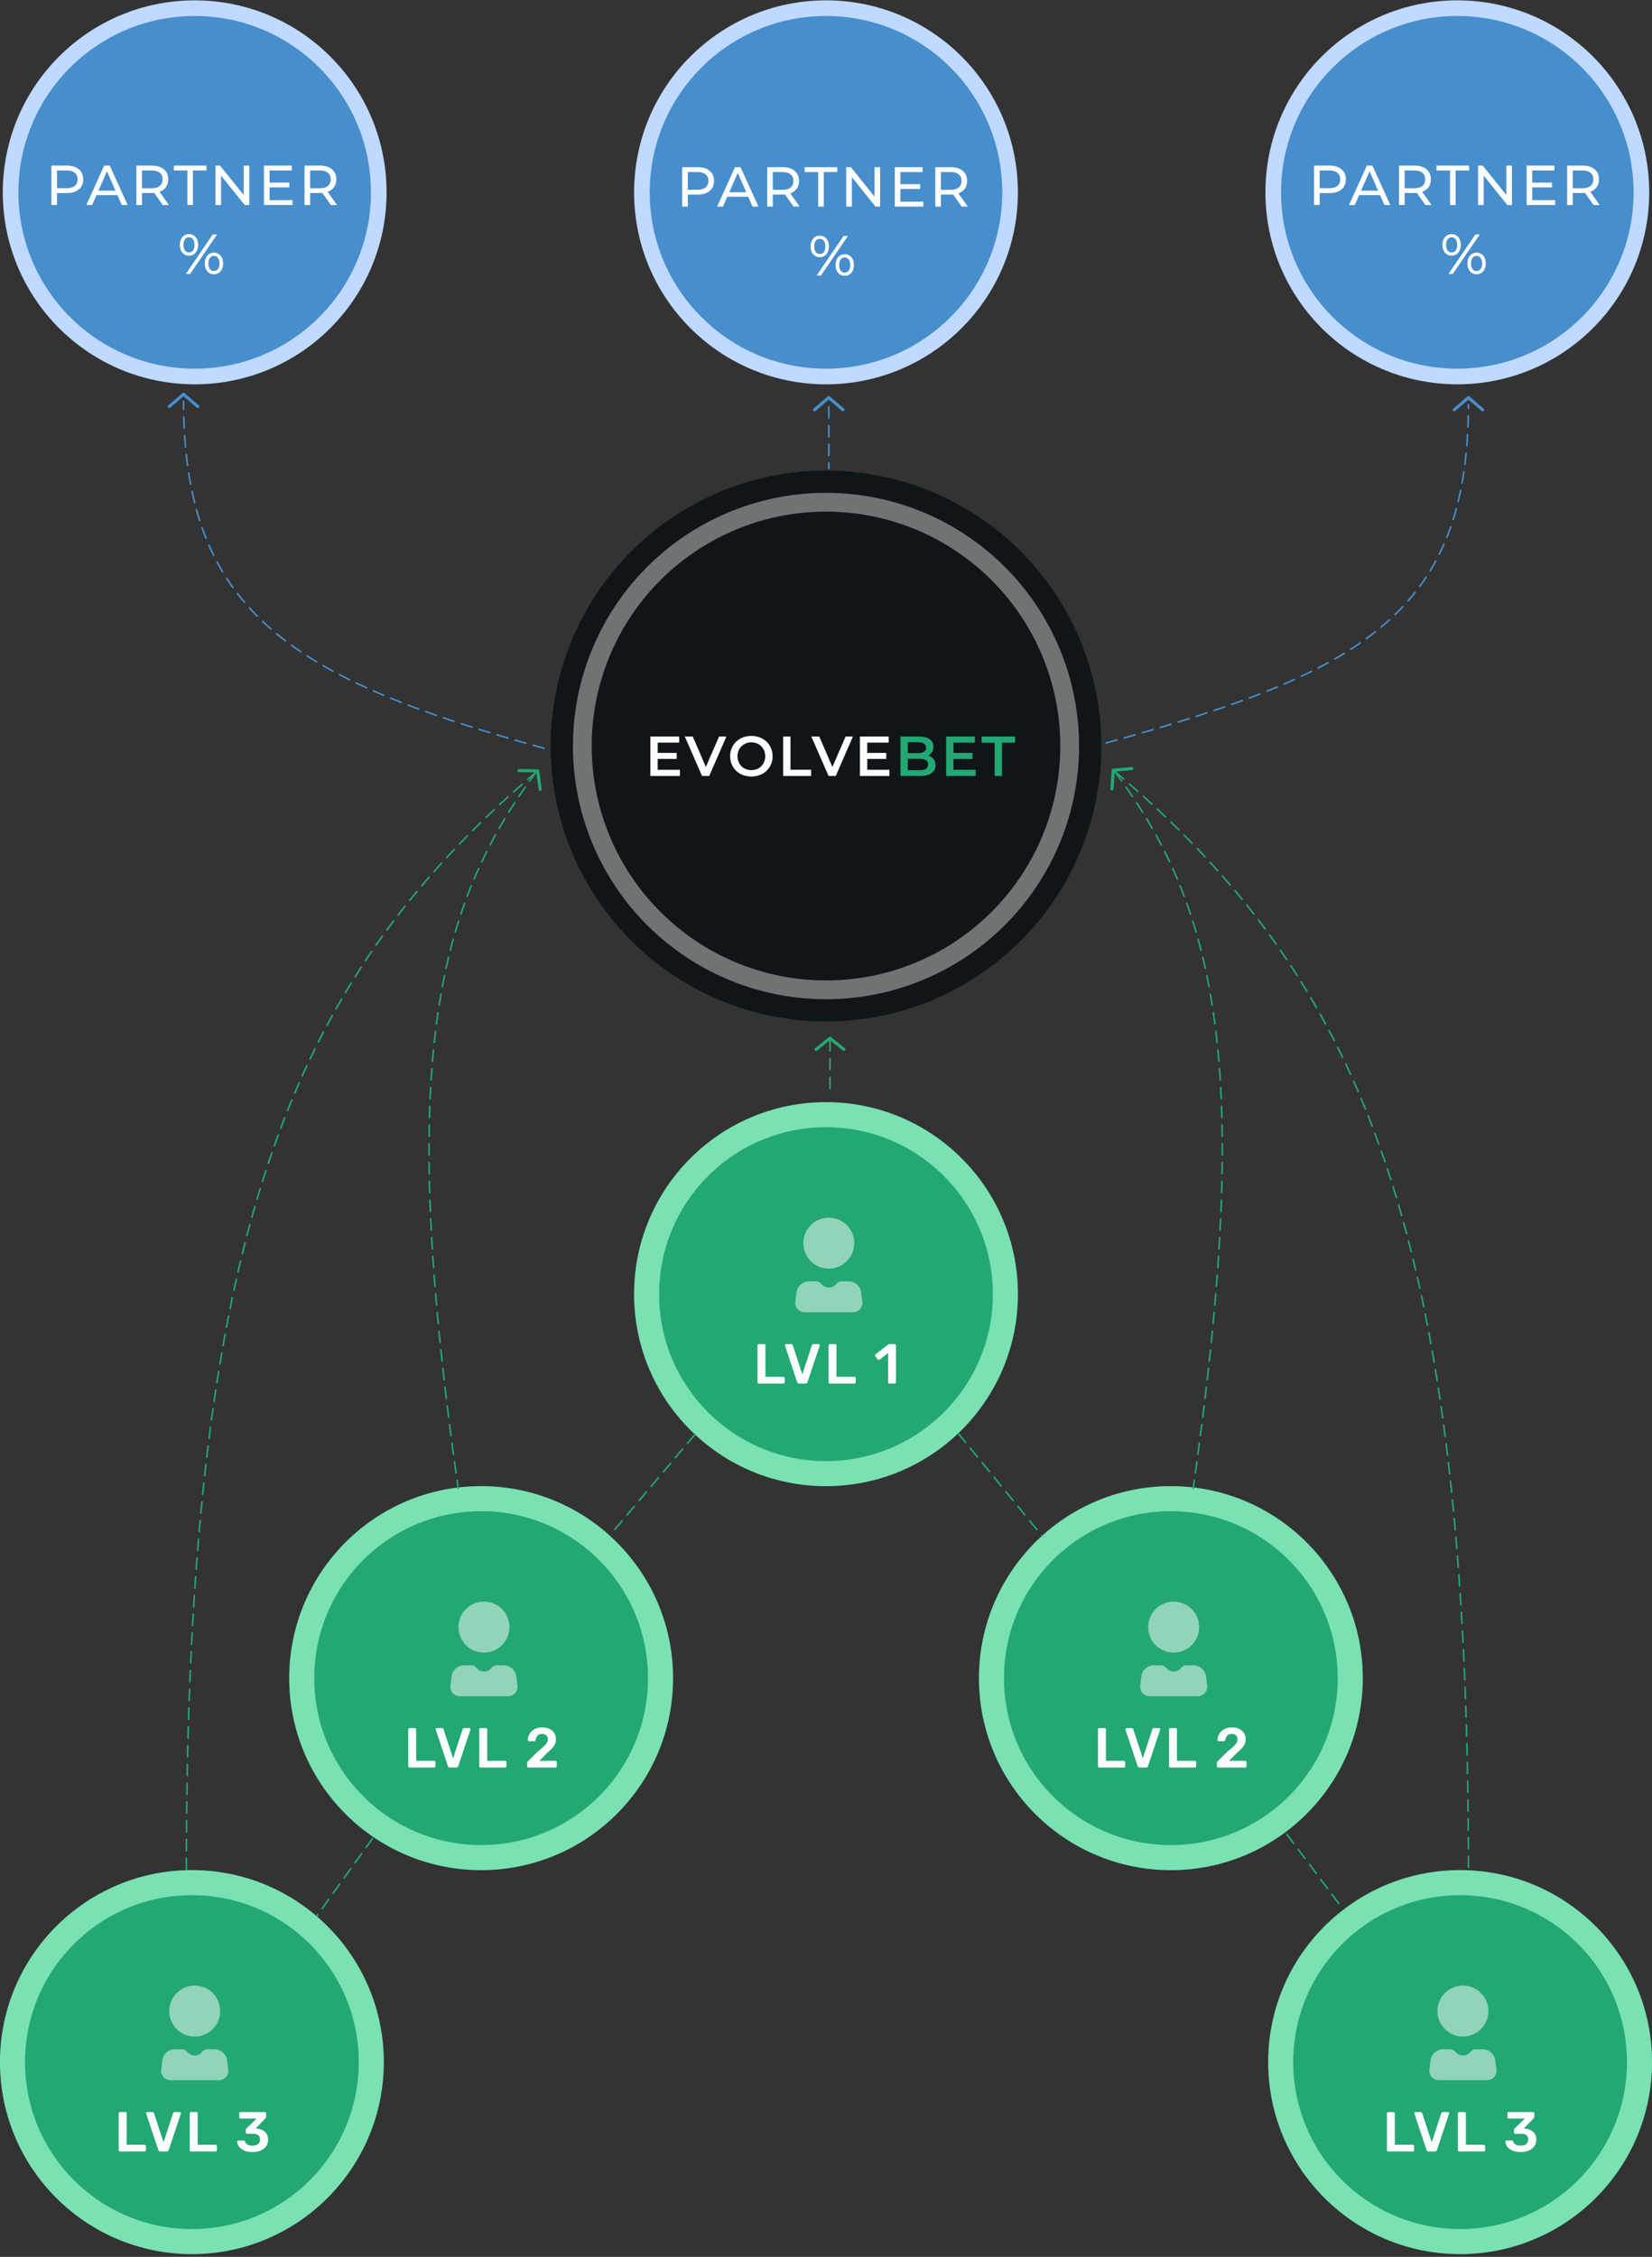 <svg width="528" height="721" fill="none" xmlns="http://www.w3.org/2000/svg"><rect width="100%" height="100%" fill="#333333" stroke="none"/><circle cx="264" cy="238.333" r="88" fill="#101517"/><circle opacity=".4" cx="264" cy="238.333" r="77.889" stroke="#fff" stroke-width="6"/><path d="M217.319 245.927v1.962h-9.45v-12.6h9.198v1.962h-6.858v3.276h6.084v1.926h-6.084v3.474h7.11zm14.853-10.638l-5.49 12.6h-2.304l-5.508-12.6h2.538l4.194 9.72 4.23-9.72h2.34zm7.975 12.78c-1.284 0-2.442-.276-3.474-.828a6.283 6.283 0 01-2.43-2.322c-.588-.996-.882-2.106-.882-3.33 0-1.224.294-2.328.882-3.312a6.116 6.116 0 012.43-2.322c1.032-.564 2.19-.846 3.474-.846 1.284 0 2.442.282 3.474.846a6.154 6.154 0 012.43 2.304c.588.984.882 2.094.882 3.33 0 1.236-.294 2.346-.882 3.33a6.283 6.283 0 01-2.43 2.322c-1.032.552-2.19.828-3.474.828zm0-2.052c.84 0 1.596-.186 2.268-.558a4.183 4.183 0 001.584-1.584c.384-.684.576-1.446.576-2.286 0-.84-.192-1.596-.576-2.268a4.022 4.022 0 00-1.584-1.584c-.672-.384-1.428-.576-2.268-.576-.84 0-1.596.192-2.268.576-.672.372-1.2.9-1.584 1.584-.384.672-.576 1.428-.576 2.268 0 .84.192 1.602.576 2.286.384.672.912 1.2 1.584 1.584.672.372 1.428.558 2.268.558zm10.167-10.728h2.34v10.62h6.588v1.98h-8.928v-12.6zm22.298 0l-5.49 12.6h-2.304l-5.508-12.6h2.538l4.194 9.72 4.23-9.72h2.34zm11.68 10.638v1.962h-9.45v-12.6h9.198v1.962h-6.858v3.276h6.084v1.926h-6.084v3.474h7.11z" fill="#FCFDFF"/><path d="M296.729 241.337c.696.228 1.248.612 1.656 1.152.408.528.612 1.188.612 1.98 0 1.092-.42 1.938-1.26 2.538-.84.588-2.064.882-3.672.882h-6.264v-12.6h5.904c1.488 0 2.634.294 3.438.882.804.576 1.206 1.374 1.206 2.394 0 .624-.144 1.176-.432 1.656-.288.48-.684.852-1.188 1.116zm-6.588-4.212v3.474h3.312c.816 0 1.44-.144 1.872-.432.444-.3.666-.732.666-1.296 0-.576-.222-1.008-.666-1.296-.432-.3-1.056-.45-1.872-.45h-3.312zm3.78 8.928c1.812 0 2.718-.606 2.718-1.818 0-1.212-.906-1.818-2.718-1.818h-3.78v3.636h3.78zm17.923-.126v1.962h-9.45v-12.6h9.198v1.962h-6.858v3.276h6.084v1.926h-6.084v3.474h7.11zm6.065-8.658h-4.176v-1.98h10.692v1.98h-4.176v10.62h-2.34v-10.62z" fill="#23A873"/><circle cx="263.999" cy="413.444" r="61.333" fill="#23A873"/><circle cx="263.999" cy="413.444" r="57.333" stroke="#AAFFD6" stroke-opacity=".65" stroke-width="8"/><g opacity=".5" clip-path="url(#clip0)"><path fill-rule="evenodd" clip-rule="evenodd" d="M273.04 397.14a8.14 8.14 0 01-8.14 8.14 8.14 8.14 0 01-8.14-8.14 8.14 8.14 0 018.14-8.14 8.14 8.14 0 018.14 8.14zm-5.908 56.982c.924 0 .716-.903-.208-.903h-4.041c-.924 0-1.132.903-.208.903h4.457zm8.115-41.107l.363 2.822a3 3 0 01-2.976 3.382h-15.468a3 3 0 01-2.975-3.381l.368-2.876c.204-2.035 1.946-3.61 4.046-3.61h2.226c.542 0 1.059.215 1.441.594l.508.508a3.001 3.001 0 004.243 0l.508-.508a2.045 2.045 0 011.44-.594h2.231a4.053 4.053 0 014.045 3.663z" fill="#fff"/></g><path d="M242.537 442a.417.417 0 01-.306-.126.417.417 0 01-.126-.306v-11.736c0-.132.042-.234.126-.306a.417.417 0 01.306-.126h1.674c.132 0 .234.042.306.126a.381.381 0 01.126.306v10.026h5.706c.132 0 .24.042.324.126a.439.439 0 01.126.324v1.26c0 .132-.042.24-.126.324a.48.48 0 01-.324.108h-7.812zm12.911 0c-.348 0-.576-.168-.684-.504l-3.852-11.556-.036-.162a.366.366 0 01.378-.378h1.584c.156 0 .276.042.36.126a.55.55 0 01.198.27l3.042 9.27 3.042-9.27a.537.537 0 01.18-.27.553.553 0 01.378-.126h1.584c.096 0 .18.036.252.108a.341.341 0 01.126.27l-.036.162-3.852 11.556c-.108.336-.336.504-.684.504h-1.98zm9.789 0a.417.417 0 01-.306-.126.417.417 0 01-.126-.306v-11.736c0-.132.042-.234.126-.306a.417.417 0 01.306-.126h1.674c.132 0 .234.042.306.126a.381.381 0 01.126.306v10.026h5.706c.132 0 .24.042.324.126a.439.439 0 01.126.324v1.26c0 .132-.042.24-.126.324a.48.48 0 01-.324.108h-7.812zm19.048 0a.417.417 0 01-.306-.126.417.417 0 01-.126-.306v-9.324l-2.736 2.106a.382.382 0 01-.252.09.43.43 0 01-.36-.198l-.756-.972a.515.515 0 01-.09-.27.43.43 0 01.198-.36l4.032-3.114c.108-.084.258-.126.45-.126h1.584c.132 0 .234.042.306.126a.381.381 0 01.126.306v11.736c0 .12-.042.222-.126.306a.381.381 0 01-.306.126h-1.638z" fill="#FCFDFF"/><circle cx="62.222" cy="61.444" r="58.833" fill="#478ECC" stroke="#BFD9FF" stroke-width="5"/><path d="M21.338 52.9c1.632 0 2.916.39 3.852 1.17.936.78 1.404 1.854 1.404 3.222 0 1.368-.468 2.442-1.404 3.222-.936.78-2.22 1.17-3.852 1.17h-3.114V65.5h-1.8V52.9h4.914zm-.054 7.218c1.14 0 2.01-.24 2.61-.72.6-.492.9-1.194.9-2.106 0-.912-.3-1.608-.9-2.088-.6-.492-1.47-.738-2.61-.738h-3.06v5.652h3.06zm16.25 2.232h-6.697l-1.386 3.15h-1.854l5.706-12.6h1.782l5.724 12.6h-1.89l-1.386-3.15zm-.63-1.44l-2.719-6.174-2.718 6.174h5.436zm15.109 4.59l-2.718-3.87c-.336.024-.6.036-.792.036h-3.114V65.5h-1.8V52.9h4.914c1.632 0 2.916.39 3.852 1.17.936.78 1.404 1.854 1.404 3.222 0 .972-.24 1.8-.72 2.484-.48.684-1.164 1.182-2.052 1.494l2.988 4.23h-1.962zm-3.564-5.364c1.14 0 2.01-.246 2.61-.738.6-.492.9-1.194.9-2.106 0-.912-.3-1.608-.9-2.088-.6-.492-1.47-.738-2.61-.738h-3.06v5.67h3.06zm11.444-5.67h-4.32V52.9h10.422v1.566h-4.32V65.5h-1.782V54.466zM79.692 52.9v12.6h-1.476l-7.56-9.396V65.5h-1.8V52.9h1.476l7.56 9.396V52.9h1.8zm13.815 11.034V65.5h-9.144V52.9h8.892v1.566h-7.092v3.87h6.318v1.53h-6.318v4.068h7.344zm12.239 1.566l-2.718-3.87c-.336.024-.6.036-.792.036h-3.114V65.5h-1.8V52.9h4.914c1.632 0 2.916.39 3.852 1.17.936.78 1.404 1.854 1.404 3.222 0 .972-.24 1.8-.72 2.484-.48.684-1.164 1.182-2.052 1.494l2.988 4.23h-1.962zm-3.564-5.364c1.14 0 2.01-.246 2.61-.738.6-.492.9-1.194.9-2.106 0-.912-.3-1.608-.9-2.088-.6-.492-1.47-.738-2.61-.738h-3.06v5.67h3.06zM60.404 81.668c-.876 0-1.584-.318-2.124-.954-.54-.636-.81-1.464-.81-2.484s.27-1.848.81-2.484c.54-.636 1.248-.954 2.124-.954.876 0 1.578.318 2.106.954.54.624.81 1.452.81 2.484s-.27 1.866-.81 2.502c-.528.624-1.23.936-2.106.936zM68 74.9h1.386l-8.604 12.6h-1.386L68 74.9zm-7.596 5.742c.552 0 .984-.21 1.296-.63.312-.432.468-1.026.468-1.782s-.156-1.344-.468-1.764c-.312-.432-.744-.648-1.296-.648-.54 0-.972.216-1.296.648-.312.432-.468 1.02-.468 1.764s.156 1.332.468 1.764a1.54 1.54 0 001.296.648zm7.974 6.966c-.876 0-1.584-.312-2.124-.936-.528-.636-.792-1.47-.792-2.502 0-1.032.264-1.86.792-2.484.54-.636 1.248-.954 2.124-.954.876 0 1.584.318 2.124.954.54.636.81 1.464.81 2.484s-.27 1.848-.81 2.484c-.54.636-1.248.954-2.124.954zm0-1.026c.54 0 .966-.216 1.278-.648.324-.432.486-1.02.486-1.764s-.162-1.332-.486-1.764c-.312-.432-.738-.648-1.278-.648-.552 0-.984.216-1.296.648-.312.42-.468 1.008-.468 1.764s.156 1.35.468 1.782c.312.42.744.63 1.296.63z" fill="#FCFDFF"/><circle cx="263.999" cy="61.444" r="58.833" fill="#478ECC" stroke="#BFD9FF" stroke-width="5"/><path d="M222.949 53.4c1.632 0 2.916.39 3.852 1.17.936.78 1.404 1.854 1.404 3.222 0 1.368-.468 2.442-1.404 3.222-.936.78-2.22 1.17-3.852 1.17h-3.114V66h-1.8V53.4h4.914zm-.054 7.218c1.14 0 2.01-.24 2.61-.72.6-.492.9-1.194.9-2.106 0-.912-.3-1.608-.9-2.088-.6-.492-1.47-.738-2.61-.738h-3.06v5.652h3.06zm16.25 2.232h-6.696L231.063 66h-1.854l5.706-12.6h1.782l5.724 12.6h-1.89l-1.386-3.15zm-.63-1.44l-2.718-6.174-2.718 6.174h5.436zM253.624 66l-2.718-3.87c-.336.024-.6.036-.792.036H247V66h-1.8V53.4h4.914c1.632 0 2.916.39 3.852 1.17.936.78 1.404 1.854 1.404 3.222 0 .972-.24 1.8-.72 2.484-.48.684-1.164 1.182-2.052 1.494l2.988 4.23h-1.962zm-3.564-5.364c1.14 0 2.01-.246 2.61-.738.6-.492.9-1.194.9-2.106 0-.912-.3-1.608-.9-2.088-.6-.492-1.47-.738-2.61-.738H247v5.67h3.06zm11.444-5.67h-4.32V53.4h10.422v1.566h-4.32V66h-1.782V54.966zm19.799-1.566V66h-1.476l-7.56-9.396V66h-1.8V53.4h1.476l7.56 9.396V53.4h1.8zm13.815 11.034V66h-9.144V53.4h8.892v1.566h-7.092v3.87h6.318v1.53h-6.318v4.068h7.344zM307.357 66l-2.718-3.87c-.336.024-.6.036-.792.036h-3.114V66h-1.8V53.4h4.914c1.632 0 2.916.39 3.852 1.17.936.78 1.404 1.854 1.404 3.222 0 .972-.24 1.8-.72 2.484-.48.684-1.164 1.182-2.052 1.494l2.988 4.23h-1.962zm-3.564-5.364c1.14 0 2.01-.246 2.61-.738.6-.492.9-1.194.9-2.106 0-.912-.3-1.608-.9-2.088-.6-.492-1.47-.738-2.61-.738h-3.06v5.67h3.06zm-41.778 21.532c-.876 0-1.584-.318-2.124-.954-.54-.636-.81-1.464-.81-2.484s.27-1.848.81-2.484c.54-.636 1.248-.954 2.124-.954.876 0 1.578.318 2.106.954.54.624.81 1.452.81 2.484s-.27 1.866-.81 2.502c-.528.624-1.23.936-2.106.936zm7.596-6.768h1.386L262.393 88h-1.386l8.604-12.6zm-7.596 5.742c.552 0 .984-.21 1.296-.63.312-.432.468-1.026.468-1.782s-.156-1.344-.468-1.764c-.312-.432-.744-.648-1.296-.648-.54 0-.972.216-1.296.648-.312.432-.468 1.02-.468 1.764s.156 1.332.468 1.764a1.54 1.54 0 001.296.648zm7.974 6.966c-.876 0-1.584-.312-2.124-.936-.528-.636-.792-1.47-.792-2.502 0-1.032.264-1.86.792-2.484.54-.636 1.248-.954 2.124-.954.876 0 1.584.318 2.124.954.54.636.81 1.464.81 2.484s-.27 1.848-.81 2.484c-.54.636-1.248.954-2.124.954zm0-1.026c.54 0 .966-.216 1.278-.648.324-.432.486-1.02.486-1.764s-.162-1.332-.486-1.764c-.312-.432-.738-.648-1.278-.648-.552 0-.984.216-1.296.648-.312.42-.468 1.008-.468 1.764s.156 1.35.468 1.782c.312.42.744.63 1.296.63z" fill="#FCFDFF"/><circle cx="465.779" cy="61.444" r="58.833" fill="#478ECC" stroke="#BFD9FF" stroke-width="5"/><path d="M424.894 52.9c1.632 0 2.916.39 3.852 1.17.936.78 1.404 1.854 1.404 3.222 0 1.368-.468 2.442-1.404 3.222-.936.78-2.22 1.17-3.852 1.17h-3.114V65.5h-1.8V52.9h4.914zm-.054 7.218c1.14 0 2.01-.24 2.61-.72.6-.492.9-1.194.9-2.106 0-.912-.3-1.608-.9-2.088-.6-.492-1.47-.738-2.61-.738h-3.06v5.652h3.06zm16.25 2.232h-6.696l-1.386 3.15h-1.854l5.706-12.6h1.782l5.724 12.6h-1.89l-1.386-3.15zm-.63-1.44l-2.718-6.174-2.718 6.174h5.436zm15.109 4.59l-2.718-3.87c-.336.024-.6.036-.792.036h-3.114V65.5h-1.8V52.9h4.914c1.632 0 2.916.39 3.852 1.17.936.78 1.404 1.854 1.404 3.222 0 .972-.24 1.8-.72 2.484-.48.684-1.164 1.182-2.052 1.494l2.988 4.23h-1.962zm-3.564-5.364c1.14 0 2.01-.246 2.61-.738.6-.492.9-1.194.9-2.106 0-.912-.3-1.608-.9-2.088-.6-.492-1.47-.738-2.61-.738h-3.06v5.67h3.06zm11.445-5.67h-4.32V52.9h10.422v1.566h-4.32V65.5h-1.782V54.466zm19.798-1.566v12.6h-1.476l-7.56-9.396V65.5h-1.8V52.9h1.476l7.56 9.396V52.9h1.8zm13.816 11.034V65.5h-9.144V52.9h8.892v1.566h-7.092v3.87h6.318v1.53h-6.318v4.068h7.344zm12.238 1.566l-2.718-3.87c-.336.024-.6.036-.792.036h-3.114V65.5h-1.8V52.9h4.914c1.632 0 2.916.39 3.852 1.17.936.78 1.404 1.854 1.404 3.222 0 .972-.24 1.8-.72 2.484-.48.684-1.164 1.182-2.052 1.494l2.988 4.23h-1.962zm-3.564-5.364c1.14 0 2.01-.246 2.61-.738.6-.492.9-1.194.9-2.106 0-.912-.3-1.608-.9-2.088-.6-.492-1.47-.738-2.61-.738h-3.06v5.67h3.06zM463.96 81.668c-.876 0-1.584-.318-2.124-.954-.54-.636-.81-1.464-.81-2.484s.27-1.848.81-2.484c.54-.636 1.248-.954 2.124-.954.876 0 1.578.318 2.106.954.54.624.81 1.452.81 2.484s-.27 1.866-.81 2.502c-.528.624-1.23.936-2.106.936zm7.596-6.768h1.386l-8.604 12.6h-1.386l8.604-12.6zm-7.596 5.742c.552 0 .984-.21 1.296-.63.312-.432.468-1.026.468-1.782s-.156-1.344-.468-1.764c-.312-.432-.744-.648-1.296-.648-.54 0-.972.216-1.296.648-.312.432-.468 1.02-.468 1.764s.156 1.332.468 1.764a1.54 1.54 0 001.296.648zm7.974 6.966c-.876 0-1.584-.312-2.124-.936-.528-.636-.792-1.47-.792-2.502 0-1.032.264-1.86.792-2.484.54-.636 1.248-.954 2.124-.954.876 0 1.584.318 2.124.954.54.636.81 1.464.81 2.484s-.27 1.848-.81 2.484c-.54.636-1.248.954-2.124.954zm0-1.026c.54 0 .966-.216 1.278-.648.324-.432.486-1.02.486-1.764s-.162-1.332-.486-1.764c-.312-.432-.738-.648-1.278-.648-.552 0-.984.216-1.296.648-.312.42-.468 1.008-.468 1.764s.156 1.35.468 1.782c.312.42.744.63 1.296.63z" fill="#FCFDFF"/><circle cx="153.779" cy="536.111" r="61.333" fill="#23A873"/><circle cx="153.779" cy="536.111" r="57.333" stroke="#AAFFD6" stroke-opacity=".65" stroke-width="8"/><g opacity=".5" clip-path="url(#clip1)"><path fill-rule="evenodd" clip-rule="evenodd" d="M162.819 519.807a8.14 8.14 0 11-16.28 0 8.14 8.14 0 0116.28 0zm-5.908 56.982c.924 0 .716-.903-.208-.903h-4.041c-.924 0-1.131.903-.208.903h4.457zm8.116-41.108l.362 2.823a3 3 0 01-2.975 3.382h-15.468a3 3 0 01-2.976-3.382l.369-2.876c.203-2.035 1.945-3.61 4.045-3.61h2.227a2.05 2.05 0 011.44.594l.508.508a3 3 0 004.243 0l.508-.508a2.052 2.052 0 011.441-.594h2.23a4.055 4.055 0 014.046 3.663z" fill="#fff"/></g><path d="M130.91 564.667a.417.417 0 01-.306-.126.417.417 0 01-.126-.306v-11.736c0-.132.042-.234.126-.306a.417.417 0 01.306-.126h1.674c.132 0 .234.042.306.126a.381.381 0 01.126.306v10.026h5.706c.132 0 .24.042.324.126a.439.439 0 01.126.324v1.26c0 .132-.042.24-.126.324a.48.48 0 01-.324.108h-7.812zm12.912 0c-.348 0-.576-.168-.684-.504l-3.852-11.556-.036-.162a.366.366 0 01.378-.378h1.584c.156 0 .276.042.36.126a.55.55 0 01.198.27l3.042 9.27 3.042-9.27a.537.537 0 01.18-.27.553.553 0 01.378-.126h1.584c.096 0 .18.036.252.108a.341.341 0 01.126.27l-.036.162-3.852 11.556c-.108.336-.336.504-.684.504h-1.98zm9.788 0a.417.417 0 01-.306-.126.417.417 0 01-.126-.306v-11.736c0-.132.042-.234.126-.306a.417.417 0 01.306-.126h1.674c.132 0 .234.042.306.126a.381.381 0 01.126.306v10.026h5.706c.132 0 .24.042.324.126a.439.439 0 01.126.324v1.26c0 .132-.042.24-.126.324a.48.48 0 01-.324.108h-7.812zm15.304 0a.417.417 0 01-.306-.126.417.417 0 01-.126-.306v-.918c0-.324.15-.606.45-.846l2.844-2.826c1.236-.972 2.094-1.728 2.574-2.268.492-.552.738-1.092.738-1.62 0-.564-.156-1.008-.468-1.332-.3-.324-.756-.486-1.368-.486-.6 0-1.074.18-1.422.54-.348.348-.564.804-.648 1.368a.556.556 0 01-.198.324.599.599 0 01-.324.09h-1.602a.366.366 0 01-.27-.108.345.345 0 01-.108-.252 4.122 4.122 0 01.576-1.98c.36-.624.882-1.122 1.566-1.494.684-.384 1.488-.576 2.412-.576.96 0 1.77.168 2.43.504.672.324 1.176.774 1.512 1.35.336.576.504 1.23.504 1.962 0 .804-.228 1.53-.684 2.178-.444.648-1.128 1.344-2.052 2.088l-2.556 2.592h5.13c.132 0 .234.042.306.126a.381.381 0 01.126.306v1.278c0 .12-.042.222-.126.306a.381.381 0 01-.306.126h-8.604z" fill="#FCFDFF"/><circle cx="374.222" cy="536.111" r="61.333" fill="#23A873"/><circle cx="374.222" cy="536.111" r="57.333" stroke="#AAFFD6" stroke-opacity=".65" stroke-width="8"/><g opacity=".5" clip-path="url(#clip2)"><path fill-rule="evenodd" clip-rule="evenodd" d="M383.263 519.807a8.14 8.14 0 11-16.282-.002 8.14 8.14 0 0116.282.002zm-5.909 56.982c.924 0 .716-.903-.208-.903h-4.041c-.923 0-1.131.903-.207.903h4.456zm8.116-41.108l.363 2.823a3 3 0 01-2.976 3.382h-15.468a3.001 3.001 0 01-2.976-3.382l.369-2.876c.204-2.035 1.946-3.61 4.046-3.61h2.226c.541 0 1.058.216 1.441.594l.508.508a2.998 2.998 0 004.242 0l.508-.508c.383-.378.9-.594 1.441-.594h2.231a4.053 4.053 0 014.045 3.663z" fill="#fff"/></g><path d="M351.353 564.667a.417.417 0 01-.306-.126.417.417 0 01-.126-.306v-11.736c0-.132.042-.234.126-.306a.417.417 0 01.306-.126h1.674c.132 0 .234.042.306.126a.381.381 0 01.126.306v10.026h5.706c.132 0 .24.042.324.126a.439.439 0 01.126.324v1.26c0 .132-.042.24-.126.324a.48.48 0 01-.324.108h-7.812zm12.912 0c-.348 0-.576-.168-.684-.504l-3.852-11.556-.036-.162a.366.366 0 01.378-.378h1.584c.156 0 .276.042.36.126a.55.55 0 01.198.27l3.042 9.27 3.042-9.27a.537.537 0 01.18-.27.553.553 0 01.378-.126h1.584c.096 0 .18.036.252.108a.341.341 0 01.126.27l-.036.162-3.852 11.556c-.108.336-.336.504-.684.504h-1.98zm9.789 0a.417.417 0 01-.306-.126.417.417 0 01-.126-.306v-11.736c0-.132.042-.234.126-.306a.417.417 0 01.306-.126h1.674c.132 0 .234.042.306.126a.381.381 0 01.126.306v10.026h5.706c.132 0 .24.042.324.126a.439.439 0 01.126.324v1.26c0 .132-.042.24-.126.324a.48.48 0 01-.324.108h-7.812zm15.303 0a.417.417 0 01-.306-.126.417.417 0 01-.126-.306v-.918c0-.324.15-.606.45-.846l2.844-2.826c1.236-.972 2.094-1.728 2.574-2.268.492-.552.738-1.092.738-1.62 0-.564-.156-1.008-.468-1.332-.3-.324-.756-.486-1.368-.486-.6 0-1.074.18-1.422.54-.348.348-.564.804-.648 1.368a.556.556 0 01-.198.324.599.599 0 01-.324.09h-1.602a.366.366 0 01-.27-.108.345.345 0 01-.108-.252 4.122 4.122 0 01.576-1.98c.36-.624.882-1.122 1.566-1.494.684-.384 1.488-.576 2.412-.576.96 0 1.77.168 2.43.504.672.324 1.176.774 1.512 1.35.336.576.504 1.23.504 1.962 0 .804-.228 1.53-.684 2.178-.444.648-1.128 1.344-2.052 2.088l-2.556 2.592h5.13c.132 0 .234.042.306.126a.381.381 0 01.126.306v1.278c0 .12-.042.222-.126.306a.381.381 0 01-.306.126h-8.604z" fill="#FCFDFF"/><circle cx="61.333" cy="658.778" r="61.333" fill="#23A873"/><circle cx="61.333" cy="658.778" r="57.333" stroke="#AAFFD6" stroke-opacity=".65" stroke-width="8"/><g opacity=".5" clip-path="url(#clip3)"><path fill-rule="evenodd" clip-rule="evenodd" d="M70.374 642.473a8.14 8.14 0 01-8.14 8.14 8.14 8.14 0 110-16.28 8.14 8.14 0 018.14 8.14zm-5.908 56.982c.924 0 .716-.903-.208-.903h-4.041c-.924 0-1.132.903-.208.903h4.457zm8.116-41.107l.362 2.822a3 3 0 01-2.976 3.382H54.5a3 3 0 01-2.975-3.381l.368-2.876c.204-2.035 1.946-3.61 4.046-3.61h2.226a2.05 2.05 0 011.441.594l.508.508a3 3 0 004.243 0l.508-.508c.382-.378.9-.594 1.44-.594h2.23a4.054 4.054 0 014.047 3.663z" fill="#fff"/></g><path d="M38.368 687.333a.417.417 0 01-.306-.126.417.417 0 01-.126-.306v-11.736c0-.132.042-.234.126-.306a.417.417 0 01.306-.126h1.674c.132 0 .234.042.306.126a.381.381 0 01.126.306v10.026h5.706c.132 0 .24.042.324.126a.439.439 0 01.126.324v1.26c0 .132-.042.24-.126.324a.48.48 0 01-.324.108h-7.812zm12.911 0c-.348 0-.576-.168-.684-.504l-3.852-11.556-.035-.162a.366.366 0 01.378-.378h1.584c.155 0 .276.042.36.126a.55.55 0 01.197.27l3.043 9.27 3.041-9.27a.537.537 0 01.18-.27.553.553 0 01.379-.126h1.584c.096 0 .18.036.252.108a.341.341 0 01.125.27l-.036.162-3.852 11.556c-.107.336-.335.504-.683.504h-1.98zm9.79 0a.417.417 0 01-.307-.126.417.417 0 01-.126-.306v-11.736c0-.132.042-.234.126-.306a.417.417 0 01.306-.126h1.674c.132 0 .234.042.306.126a.381.381 0 01.126.306v10.026h5.706c.132 0 .24.042.324.126a.439.439 0 01.126.324v1.26c0 .132-.042.24-.126.324a.48.48 0 01-.324.108h-7.812zm19.66.18c-1.057 0-1.957-.168-2.7-.504-.733-.336-1.285-.756-1.657-1.26-.36-.516-.552-1.044-.576-1.584a.31.31 0 01.108-.252.43.43 0 01.288-.108h1.62c.264 0 .438.12.522.36.264.864 1.068 1.296 2.412 1.296.732 0 1.308-.168 1.728-.504.42-.348.63-.84.63-1.476 0-1.2-.75-1.8-2.25-1.8H79a.439.439 0 01-.324-.126.417.417 0 01-.126-.306v-.756c0-.192.084-.372.252-.54l3.222-3.15h-5.148a.417.417 0 01-.306-.126.417.417 0 01-.126-.306v-1.188a.48.48 0 01.108-.324.439.439 0 01.324-.126h7.722c.132 0 .24.042.324.126a.439.439 0 01.126.324v1.08c0 .18-.078.348-.234.504l-3.114 3.204.216.018c1.152.096 2.064.444 2.736 1.044.684.6 1.026 1.458 1.026 2.574 0 .792-.216 1.482-.648 2.07-.42.588-1.008 1.044-1.764 1.368-.744.312-1.59.468-2.538.468z" fill="#FCFDFF"/><circle cx="466.667" cy="658.778" r="61.333" fill="#23A873"/><circle cx="466.667" cy="658.778" r="57.333" stroke="#AAFFD6" stroke-opacity=".65" stroke-width="8"/><g opacity=".5" clip-path="url(#clip4)"><path fill-rule="evenodd" clip-rule="evenodd" d="M475.708 642.473a8.14 8.14 0 01-8.14 8.14 8.14 8.14 0 118.14-8.14zm-5.908 56.982c.924 0 .716-.903-.208-.903h-4.041c-.924 0-1.132.903-.208.903h4.457zm8.115-41.107l.363 2.822a3 3 0 01-2.976 3.382h-15.468a3 3 0 01-2.975-3.381l.368-2.876c.204-2.035 1.946-3.61 4.046-3.61h2.226a2.05 2.05 0 011.441.594l.508.508a3 3 0 004.243 0l.508-.508a2.05 2.05 0 011.44-.594h2.231a4.053 4.053 0 014.045 3.663z" fill="#fff"/></g><path d="M443.702 687.333a.417.417 0 01-.306-.126.417.417 0 01-.126-.306v-11.736c0-.132.042-.234.126-.306a.417.417 0 01.306-.126h1.674c.132 0 .234.042.306.126a.381.381 0 01.126.306v10.026h5.706c.132 0 .24.042.324.126a.439.439 0 01.126.324v1.26c0 .132-.042.24-.126.324a.48.48 0 01-.324.108h-7.812zm12.912 0c-.348 0-.576-.168-.684-.504l-3.852-11.556-.036-.162a.366.366 0 01.378-.378h1.584c.156 0 .276.042.36.126a.55.55 0 01.198.27l3.042 9.27 3.042-9.27a.537.537 0 01.18-.27.553.553 0 01.378-.126h1.584c.096 0 .18.036.252.108a.341.341 0 01.126.27l-.036.162-3.852 11.556c-.108.336-.336.504-.684.504h-1.98zm9.788 0a.417.417 0 01-.306-.126.417.417 0 01-.126-.306v-11.736c0-.132.042-.234.126-.306a.417.417 0 01.306-.126h1.674c.132 0 .234.042.306.126a.381.381 0 01.126.306v10.026h5.706c.132 0 .24.042.324.126a.439.439 0 01.126.324v1.26c0 .132-.042.24-.126.324a.48.48 0 01-.324.108h-7.812zm19.66.18c-1.056 0-1.956-.168-2.7-.504-.732-.336-1.284-.756-1.656-1.26-.36-.516-.552-1.044-.576-1.584a.31.31 0 01.108-.252.43.43 0 01.288-.108h1.62c.264 0 .438.12.522.36.264.864 1.068 1.296 2.412 1.296.732 0 1.308-.168 1.728-.504.42-.348.63-.84.63-1.476 0-1.2-.75-1.8-2.25-1.8h-1.854a.439.439 0 01-.324-.126.417.417 0 01-.126-.306v-.756c0-.192.084-.372.252-.54l3.222-3.15h-5.148a.417.417 0 01-.306-.126.417.417 0 01-.126-.306v-1.188a.48.48 0 01.108-.324.439.439 0 01.324-.126h7.722c.132 0 .24.042.324.126a.439.439 0 01.126.324v1.08c0 .18-.078.348-.234.504l-3.114 3.204.216.018c1.152.096 2.064.444 2.736 1.044.684.6 1.026 1.458 1.026 2.574 0 .792-.216 1.482-.648 2.07-.42.588-1.008 1.044-1.764 1.368-.744.312-1.59.468-2.538.468z" fill="#FCFDFF"/><path d="M171.52 246.54C92.271 313.993 59.555 394.902 59.555 598.333" stroke="#23A873" stroke-width=".5" stroke-dasharray="4 2"/><path d="M165.877 246.171l5.969.105.809 5.914m189.085-6.652l-5.946.529-.387 5.956" stroke="#23A873" stroke-linecap="round" stroke-linejoin="round"/><path d="M356.278 246.473c32.818 43.807 44.267 95.118 25.055 229.194M171.521 246.473c-32.818 43.807-44.267 95.118-25.055 229.194" stroke="#23A873" stroke-width=".5" stroke-dasharray="4 2"/><path d="M264.889 129.737v20.152" stroke="#478ECC" stroke-width=".5" stroke-dasharray="4 2"/><path d="M260.826 335.242l4.445-3.555 4.444 3.555" stroke="#23A873" stroke-linecap="round" stroke-linejoin="round"/><path d="M356.255 246.402c79.863 67.454 113.079 148.5 113.079 351.931" stroke="#23A873" stroke-width=".5" stroke-dasharray="4 2"/><path d="M353.344 237.395c81.091-22.316 115.982-41.07 115.982-108.371m-295.25 110.087c-81.092-22.315-115.41-43.91-115.41-111.211" stroke="#478ECC" stroke-width=".5" stroke-dasharray="4 2"/><path d="M54.135 129.842l4.532-3.884 4.532 3.884m197.158 1.062l4.533-3.884 4.532 3.884m195.381 0l4.532-3.884 4.532 3.884" stroke="#478ECC" stroke-linecap="round" stroke-linejoin="round"/><path d="M265.271 331.954v17.54M119.203 587.146l-18 25m120.988-153.985l-27 32M411.2 585.85l18 24M306.193 457.842l27 33" stroke="#23A873" stroke-width=".5" stroke-dasharray="4 2"/><defs><clipPath id="clip0"><path fill="#fff" transform="translate(243.166 383)" d="M0 0h42v42H0z"/></clipPath><clipPath id="clip1"><path fill="#fff" transform="translate(132.945 505.667)" d="M0 0h42v42H0z"/></clipPath><clipPath id="clip2"><path fill="#fff" transform="translate(353.389 505.667)" d="M0 0h42v42H0z"/></clipPath><clipPath id="clip3"><path fill="#fff" transform="translate(40.5 628.333)" d="M0 0h42v42H0z"/></clipPath><clipPath id="clip4"><path fill="#fff" transform="translate(445.834 628.333)" d="M0 0h42v42H0z"/></clipPath></defs></svg>